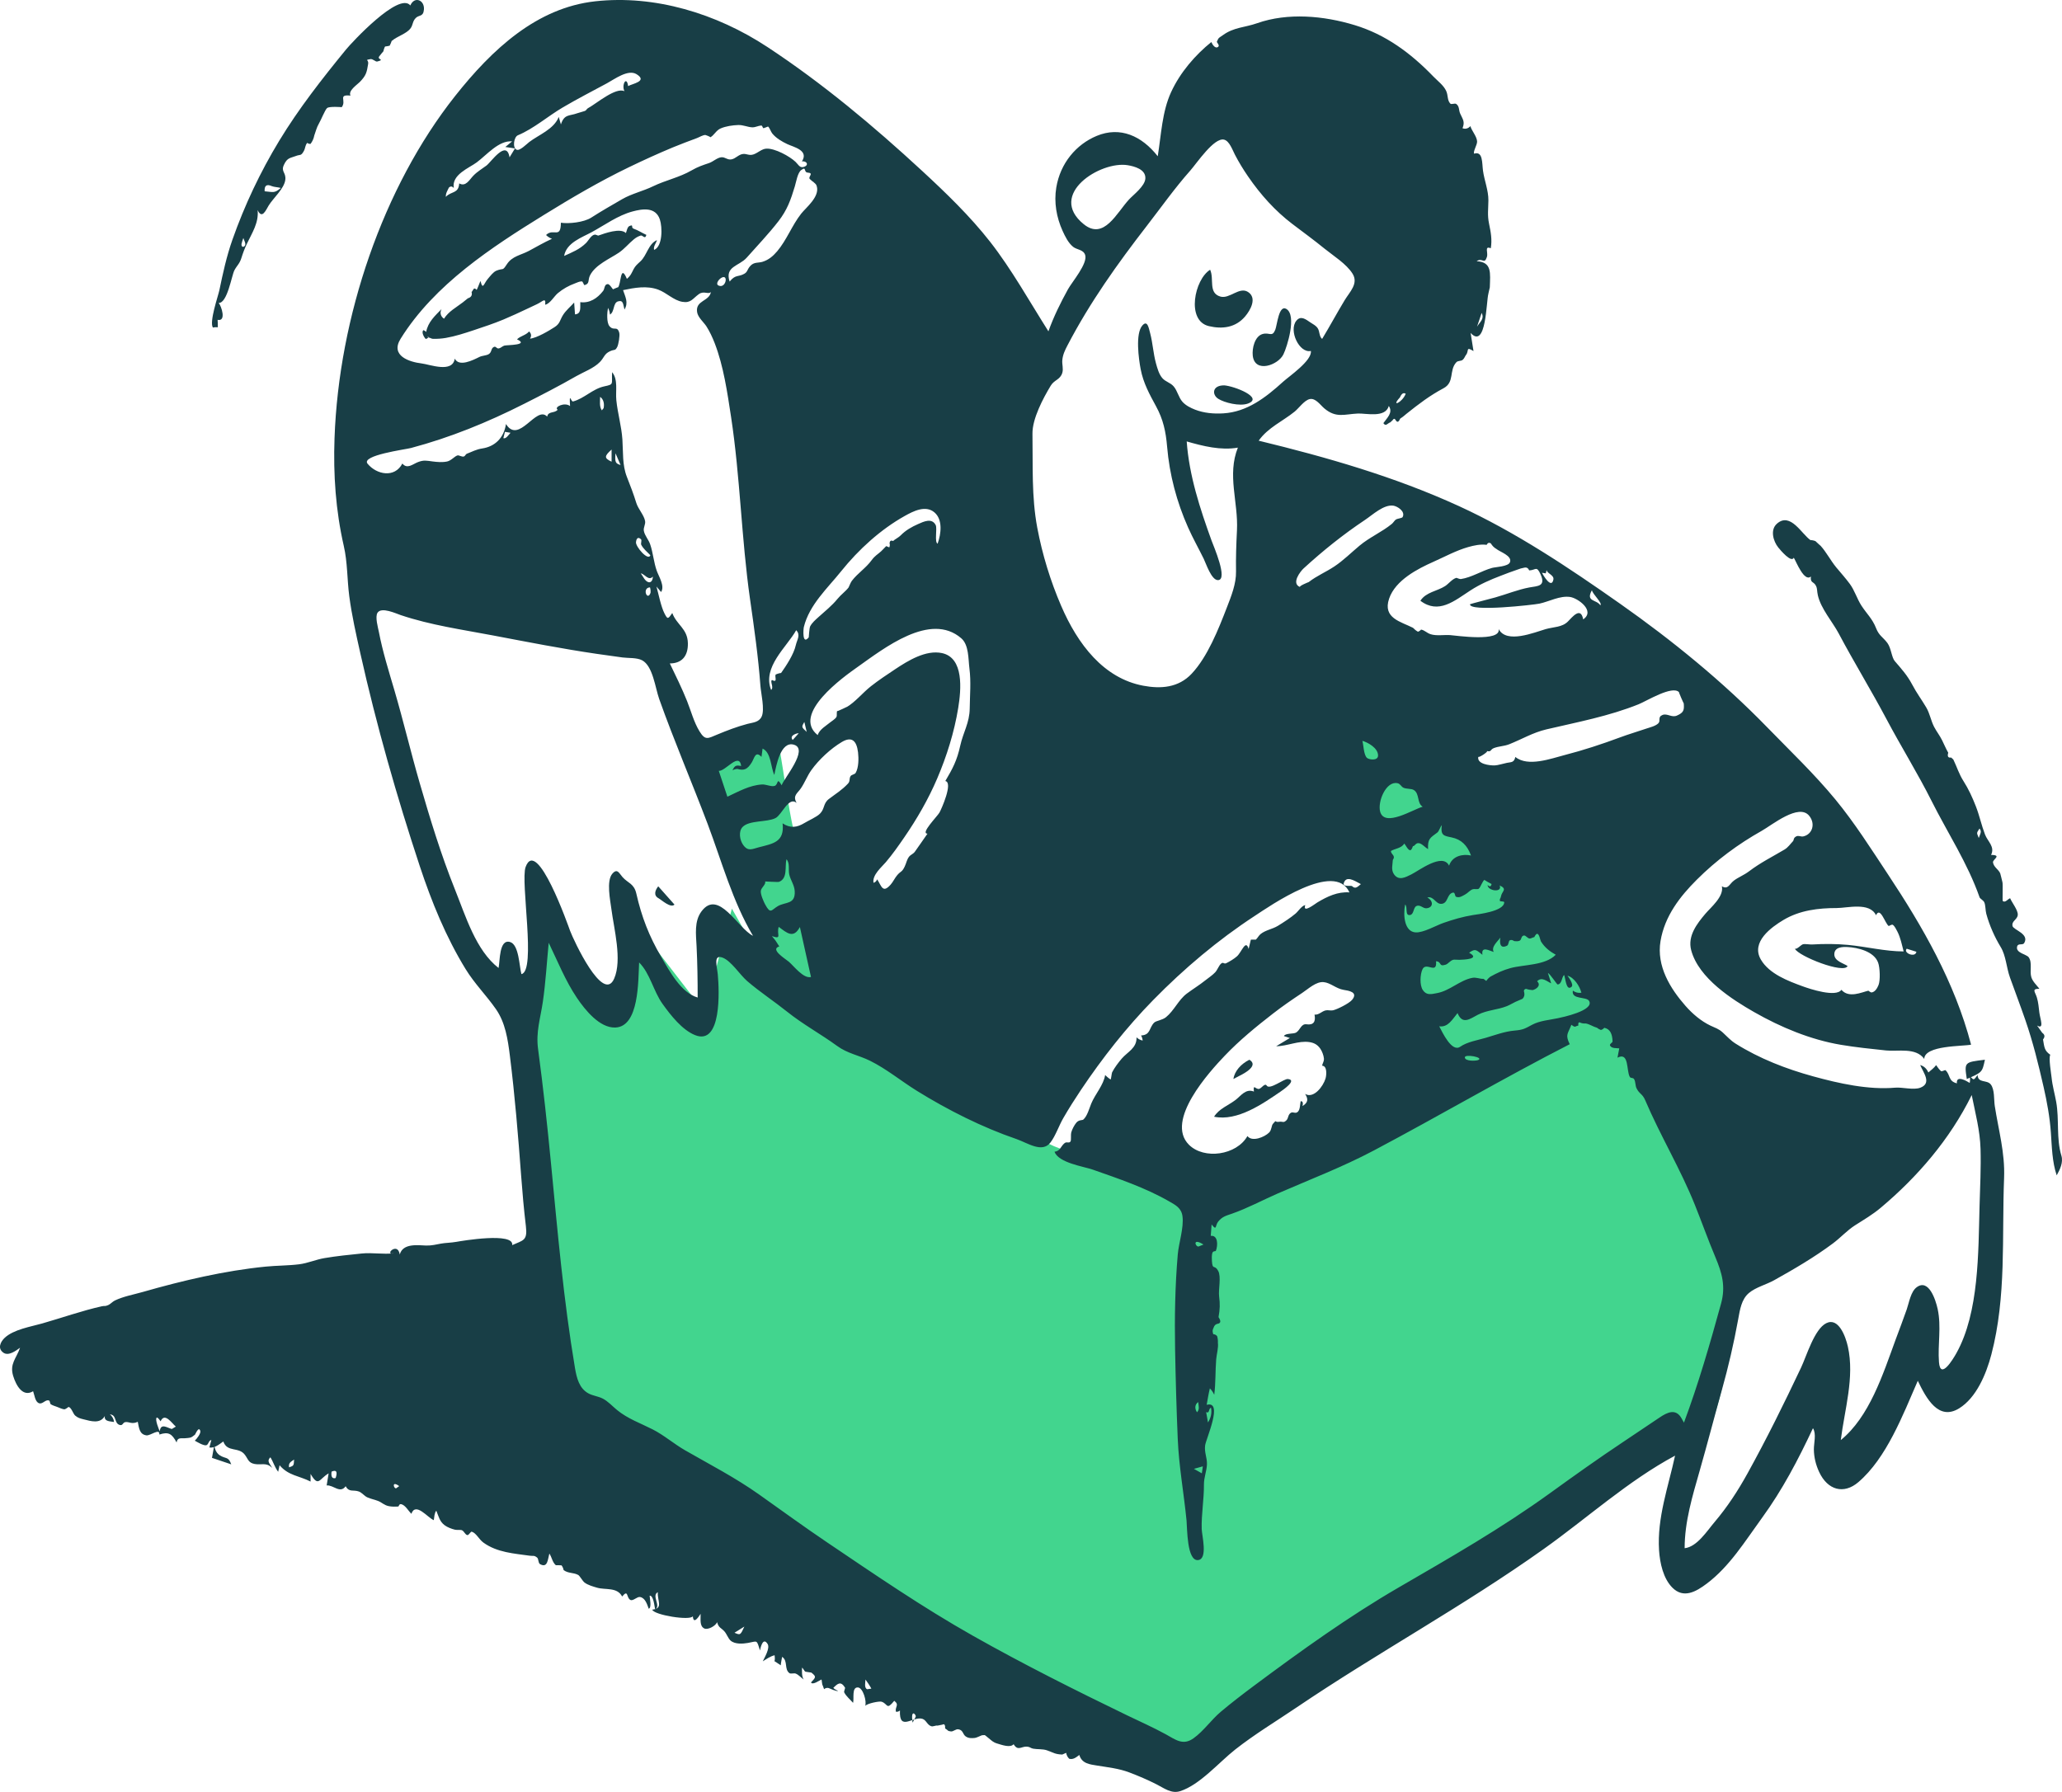 <svg width="107" height="93" viewBox="0 0 107 93" fill="none" xmlns="http://www.w3.org/2000/svg">
<path fill-rule="evenodd" clip-rule="evenodd" d="M27 51.361C27.613 56.519 28.226 61.677 28.839 66.835L29.334 71C29.396 71.525 29.337 72.562 29.575 73.032C29.659 73.198 29.88 73.277 30.043 73.375C30.602 73.712 31.161 74.049 31.721 74.386C36.451 77.236 41.182 80.086 45.913 82.936C50.453 85.671 54.993 88.406 59.533 91.141C60.003 91.424 60.763 92.162 61.27 91.968C61.752 91.783 62.245 91.327 62.682 91.039C63.523 90.486 64.363 89.934 65.203 89.382C70.287 86.038 75.371 82.695 80.455 79.352C82.553 77.972 84.651 76.593 86.748 75.214C87.322 74.836 87.896 74.459 88.47 74.081C88.77 73.884 88.809 73.891 88.927 73.556C89.369 72.303 89.574 70.869 89.886 69.569C90.231 68.137 90.575 66.705 90.92 65.272C91.073 64.633 91.001 64.551 90.751 63.934C90.255 62.713 89.759 61.492 89.263 60.271C88.163 57.561 87.063 54.851 85.963 52.141C85.518 51.045 84.446 50.275 83.675 49.468L71.695 36.954C71.391 36.636 71.087 36.318 70.782 36C70.732 37.911 70.396 39.964 70.889 41.81C71.699 44.839 72.509 47.868 73.319 50.897C73.71 52.361 74.101 53.825 74.493 55.289C74.566 55.561 75.008 56.639 74.89 56.879C74.824 57.011 74.265 57.145 74.144 57.197C73.624 57.419 73.103 57.641 72.583 57.863C71.133 58.482 69.683 59.101 68.233 59.72C66.929 60.277 65.625 60.833 64.321 61.39C63.879 61.579 63.36 61.928 62.893 61.899C62.475 61.873 62 61.641 61.596 61.524C60.885 61.319 60.174 61.114 59.463 60.908C58.067 60.505 56.671 60.101 55.275 59.698C53.704 59.244 52.377 57.91 51.034 56.923C48.725 55.227 46.416 53.531 44.108 51.834C43.579 51.446 43.577 51.224 43.366 50.515C42.893 48.922 42.419 47.328 41.946 45.735C41.693 44.884 41.383 44.03 41.192 43.158C40.877 41.721 40.69 40.233 40.441 38.779C40.365 38.341 40.29 37.902 40.215 37.464C39.248 37.904 38.281 38.344 37.314 38.785C37.174 38.849 36.491 39.039 36.43 39.195C36.392 39.294 36.595 39.742 36.624 39.839C37.426 42.503 38.227 45.168 39.029 47.832C39.282 48.67 39.534 49.508 39.786 50.347C39.183 49.284 38.581 48.221 37.978 47.158C37.504 48.946 37.031 50.733 36.557 52.52C35.438 51.071 34.319 49.622 33.199 48.173C32.812 49.622 32.424 51.071 32.037 52.52C30.831 50.733 29.626 48.946 28.421 47.158C28.277 48.091 28.134 49.024 27.991 49.956C27.948 50.238 27.956 51.046 27.789 51.269C27.652 51.452 27.256 51.361 27 51.361Z" fill="#42D58E"/>
<path fill-rule="evenodd" clip-rule="evenodd" d="M102.722 62.585C102.655 64.989 102.701 68.11 101.523 70.224C101.333 70.565 100.688 71.628 100.616 70.693C100.546 69.775 100.748 68.866 100.548 67.938C100.44 67.441 100.08 66.356 99.464 66.804C99.15 67.033 99.067 67.598 98.944 67.954C98.762 68.482 98.559 69.001 98.367 69.524C97.699 71.351 97.006 73.531 95.521 74.74C95.715 73.165 96.245 71.483 95.889 69.89C95.767 69.347 95.4 68.356 94.766 68.674C94.149 68.984 93.749 70.367 93.458 70.982C92.575 72.849 91.671 74.68 90.677 76.477C90.177 77.38 89.637 78.207 88.983 78.98C88.573 79.463 88.063 80.28 87.418 80.352C87.418 78.974 87.825 77.643 88.195 76.345C88.594 74.95 88.958 73.543 89.349 72.145C89.689 70.932 89.968 69.729 90.194 68.485C90.288 67.971 90.362 67.438 90.754 67.106C91.107 66.808 91.665 66.666 92.058 66.446C93.092 65.87 94.155 65.248 95.115 64.531C95.509 64.237 95.848 63.857 96.261 63.593C96.731 63.293 97.17 63.04 97.605 62.673C99.483 61.093 101.175 59.148 102.315 56.833C102.501 57.763 102.746 58.672 102.773 59.63C102.801 60.613 102.75 61.602 102.722 62.585ZM87.271 73.635C86.971 73.069 86.513 73.301 86.11 73.574C85.485 73.998 84.858 74.418 84.229 74.836C82.95 75.687 81.694 76.582 80.444 77.486C77.9 79.325 75.267 80.829 72.585 82.386C69.992 83.89 67.502 85.68 65.073 87.489C64.489 87.924 63.91 88.369 63.349 88.84C62.852 89.259 62.454 89.847 61.93 90.219C61.384 90.607 61.009 90.292 60.488 90.006C59.835 89.648 59.155 89.348 58.488 89.026C55.797 87.723 53.098 86.371 50.48 84.892C47.878 83.423 45.412 81.73 42.919 80.048C41.731 79.247 40.564 78.395 39.392 77.565C38.146 76.682 36.855 76.02 35.548 75.269C34.969 74.936 34.457 74.485 33.863 74.183C33.238 73.865 32.578 73.637 32.019 73.179C31.768 72.974 31.556 72.728 31.27 72.583C31.034 72.463 30.767 72.443 30.535 72.317C30.062 72.059 29.927 71.536 29.835 70.992C29.247 67.5 28.933 63.911 28.592 60.38C28.401 58.394 28.186 56.416 27.921 54.441C27.802 53.55 28.042 52.86 28.169 51.994C28.316 50.982 28.374 49.949 28.473 48.93C28.939 49.894 29.341 50.905 29.934 51.784C30.371 52.432 31.117 53.351 31.922 53.329C33.172 53.295 33.115 50.901 33.165 49.951C33.735 50.518 33.907 51.443 34.38 52.102C34.812 52.704 35.399 53.451 36.062 53.72C37.458 54.288 37.323 51.395 37.247 50.575C37.208 50.164 37 49.513 37.494 49.7C37.948 49.873 38.391 50.589 38.773 50.918C39.433 51.486 40.158 51.958 40.836 52.5C41.676 53.173 42.583 53.659 43.441 54.285C43.977 54.677 44.562 54.765 45.146 55.053C46.002 55.476 46.759 56.105 47.574 56.611C49.188 57.613 50.978 58.512 52.744 59.116C53.315 59.311 54.076 59.862 54.509 59.296C54.776 58.948 54.951 58.416 55.178 58.025C55.464 57.531 55.769 57.049 56.085 56.577C57.208 54.901 58.454 53.319 59.838 51.905C61.449 50.26 63.209 48.78 65.093 47.547C65.902 47.018 69.281 44.644 70.024 46.315C69.414 46.272 68.885 46.522 68.363 46.834C68.235 46.91 67.579 47.434 67.732 46.972C67.541 47.012 67.374 47.29 67.23 47.413C66.98 47.627 66.601 47.873 66.312 48.05C66.026 48.225 65.673 48.267 65.412 48.479C65.317 48.556 65.259 48.682 65.169 48.766L64.909 48.768C64.87 48.929 64.831 49.09 64.792 49.25C64.645 48.724 64.435 49.408 64.189 49.631C64.041 49.764 63.808 49.902 63.634 49.988C63.504 50.053 63.484 49.903 63.358 50.017C63.245 50.118 63.174 50.341 63.053 50.468C62.906 50.623 62.716 50.744 62.551 50.876C62.235 51.13 61.901 51.33 61.581 51.57C61.151 51.894 60.925 52.452 60.507 52.79C60.309 52.951 60.001 52.97 59.894 53.072C59.625 53.33 59.714 53.721 59.212 53.739C59.258 53.82 59.285 53.908 59.295 54.004C59.175 53.981 59.069 53.926 58.976 53.838C58.997 54.396 58.505 54.595 58.211 54.939C58.041 55.137 57.829 55.416 57.709 55.654C57.689 55.694 57.651 56.012 57.643 56.016C57.598 56.041 57.321 55.769 57.347 55.792C57.27 56.307 56.823 56.795 56.627 57.273C56.524 57.524 56.419 57.928 56.216 58.105C56.16 58.153 55.99 58.103 55.85 58.27C55.747 58.393 55.628 58.62 55.586 58.782C55.558 58.891 55.592 59.172 55.552 59.237C55.478 59.356 55.364 59.236 55.249 59.324C55.036 59.487 55.03 59.741 54.719 59.775C54.934 60.357 56.23 60.537 56.701 60.702C58.033 61.17 59.431 61.638 60.676 62.355C60.998 62.54 61.303 62.693 61.36 63.12C61.44 63.715 61.168 64.505 61.116 65.105C60.976 66.727 60.947 68.396 60.977 70.024C61.005 71.566 61.049 73.123 61.114 74.664C61.173 76.092 61.431 77.492 61.571 78.91C61.609 79.299 61.583 81.055 62.183 80.966C62.683 80.892 62.367 79.693 62.358 79.35C62.337 78.589 62.48 77.812 62.474 77.045C62.471 76.676 62.616 76.358 62.63 76.005C62.644 75.656 62.488 75.381 62.535 75.019C62.58 74.672 63.498 72.676 62.616 72.91C62.667 72.625 62.713 72.337 62.781 72.056C62.875 72.151 62.951 72.261 63.009 72.388C63.087 71.775 63.061 71.163 63.11 70.549C63.132 70.272 63.233 69.967 63.198 69.687C63.205 69.571 63.191 69.457 63.158 69.345C63.104 69.281 63.037 69.248 62.957 69.244C62.915 69.091 62.904 69.049 62.979 68.898C63.011 68.796 63.074 68.732 63.169 68.707C63.35 68.683 63.371 68.567 63.231 68.359C63.304 67.948 63.314 67.689 63.261 67.278C63.217 66.934 63.38 66.267 63.214 65.96C63.02 65.601 62.924 65.949 62.888 65.452C62.88 65.347 62.874 65.128 62.912 65.023C62.954 64.909 63.079 64.955 63.094 64.915C63.203 64.638 63.21 64.095 62.827 64.142C62.842 63.944 62.857 63.747 62.872 63.55C63.149 63.906 63.052 63.605 63.209 63.407C63.42 63.14 63.627 63.094 63.93 62.989C64.736 62.708 65.513 62.286 66.3 61.943C67.968 61.217 69.667 60.569 71.286 59.712C74.691 57.908 78.029 55.95 81.455 54.194C81.21 53.687 81.362 53.662 81.541 53.186C81.78 53.371 81.73 53.242 81.9 53.231C81.884 53.072 81.928 53.024 82.032 53.087C82.115 53.115 82.2 53.125 82.286 53.117C82.499 53.158 82.672 53.288 82.865 53.337C82.928 53.389 82.997 53.428 83.073 53.455C83.141 53.437 83.199 53.4 83.248 53.342C83.559 53.406 83.665 53.669 83.678 54.049C83.681 54.115 83.499 54.183 83.551 54.272C83.642 54.427 83.886 54.39 84.026 54.41C83.995 54.571 83.964 54.732 83.934 54.893C84.546 54.578 84.387 55.565 84.572 55.89C84.624 55.98 84.74 55.908 84.799 56.013C84.878 56.15 84.854 56.344 84.921 56.48C85.072 56.788 85.222 56.751 85.373 57.104C86.158 58.948 87.203 60.666 87.956 62.549C88.315 63.445 88.639 64.357 89.013 65.246C89.358 66.064 89.555 66.759 89.309 67.652C88.74 69.723 88.13 71.833 87.383 73.834C87.346 73.768 87.309 73.701 87.271 73.635ZM47.517 89.099C47.463 89.201 47.41 89.302 47.356 89.404C47.238 88.641 47.554 88.995 47.517 89.099ZM45.003 87.671C44.832 87.614 44.906 87.301 44.911 87.168C45.02 87.318 45.126 87.472 45.216 87.638C45.145 87.649 45.074 87.66 45.003 87.671ZM38.113 84.739C38.293 84.626 38.423 84.545 38.627 84.418C38.419 84.869 38.419 84.869 38.113 84.739ZM27.274 44.999C26.999 45.753 27.837 50.404 27.057 50.556C26.945 50.148 26.931 49.024 26.468 48.89C25.893 48.723 25.95 49.88 25.871 50.238C24.691 49.321 24.166 47.551 23.602 46.148C22.884 44.359 22.318 42.499 21.778 40.636C21.316 39.043 20.934 37.421 20.468 35.831C20.174 34.831 19.858 33.83 19.661 32.8C19.618 32.577 19.45 32.009 19.593 31.797C19.801 31.488 20.55 31.842 20.792 31.923C22.358 32.449 23.982 32.675 25.591 32.981C27.378 33.32 29.162 33.671 30.96 33.934C31.41 34 31.859 34.062 32.309 34.123C32.601 34.162 33.042 34.123 33.32 34.269C33.88 34.565 34 35.695 34.208 36.282C34.986 38.47 35.9 40.59 36.719 42.759C37.456 44.712 38.015 46.791 39.075 48.57C38.284 48.179 37.282 46.111 36.399 47.303C36.02 47.815 36.115 48.49 36.146 49.104C36.19 49.991 36.203 50.884 36.203 51.772C35.339 51.522 34.758 50.426 34.305 49.651C33.685 48.591 33.295 47.592 33.02 46.377C32.901 45.851 32.586 45.838 32.306 45.523C32.126 45.321 32.036 45.048 31.777 45.343C31.453 45.713 31.669 46.737 31.725 47.174C31.858 48.213 32.294 49.813 31.87 50.789C31.298 52.108 29.764 48.791 29.584 48.312C29.493 48.068 27.86 43.392 27.274 44.999ZM26.202 22.412C26.299 22.428 26.396 22.445 26.492 22.461C26.414 22.538 26.252 22.807 26.12 22.736C26.147 22.628 26.175 22.52 26.202 22.412ZM31.322 21.185C31.292 21.222 31.261 21.259 31.231 21.297C31.092 21.103 31.141 20.821 31.141 20.597C31.325 20.721 31.369 20.968 31.322 21.185ZM31.736 23.331V23.963C31.352 23.778 31.344 23.682 31.736 23.331ZM32.202 24.135C31.933 24.053 31.901 23.986 31.939 23.525C32.05 23.783 32.123 23.954 32.202 24.135ZM33.749 28.817C33.637 29.141 32.978 28.37 33.002 28.139C33.025 27.919 33.126 27.853 33.266 27.994C33.312 28.041 33.244 28.211 33.273 28.27C33.379 28.483 33.594 28.657 33.749 28.817ZM33.757 30.768C33.592 31.228 33.298 30.503 33.729 30.484C33.757 30.576 33.767 30.671 33.757 30.768ZM33.437 30.043C33.373 29.947 33.311 29.851 33.25 29.753C33.472 29.803 33.649 30.164 33.883 29.923C33.855 30.291 33.621 30.301 33.437 30.043ZM19.074 24.067C18.716 23.631 21.046 23.326 21.327 23.251C23.366 22.708 25.291 21.923 27.197 20.959C28.107 20.499 29.012 20.034 29.9 19.524C30.284 19.304 30.809 19.118 31.13 18.787C31.358 18.552 31.349 18.373 31.646 18.233C31.898 18.114 31.911 18.226 32.027 18.011C32.096 17.882 32.175 17.409 32.134 17.268C32.023 16.886 31.86 17.196 31.63 16.933C31.465 16.743 31.505 16.203 31.55 15.979C31.608 16.086 31.642 16.202 31.651 16.326C31.9 16.189 31.8 15.718 32.072 15.641C32.36 15.559 32.33 15.809 32.405 16.065C32.622 15.709 32.448 15.405 32.331 15.058C32.928 14.933 33.57 14.812 34.162 15.034C34.59 15.194 34.956 15.588 35.408 15.665C35.851 15.739 35.936 15.505 36.262 15.267C36.527 15.074 36.755 15.301 36.891 15.155C36.807 15.648 36.084 15.58 36.173 16.195C36.213 16.472 36.517 16.721 36.656 16.936C36.829 17.207 36.968 17.506 37.086 17.81C37.546 18.995 37.742 20.37 37.936 21.637C38.412 24.765 38.472 27.955 38.92 31.093C39.134 32.588 39.348 34.083 39.459 35.593C39.486 35.97 39.693 36.826 39.524 37.189C39.381 37.495 39.063 37.496 38.785 37.57C38.239 37.715 37.726 37.912 37.203 38.13C36.733 38.325 36.597 38.445 36.296 37.952C36.005 37.475 35.86 36.907 35.652 36.384C35.386 35.718 35.066 35.075 34.758 34.432C35.363 34.432 35.711 34.067 35.695 33.381C35.677 32.621 35.117 32.44 34.886 31.816C34.662 32.141 34.643 32.15 34.483 31.841C34.3 31.488 34.176 30.841 34.064 30.44C34.145 30.535 34.225 30.631 34.305 30.726C34.507 30.416 34.19 29.927 34.084 29.635C33.921 29.184 33.892 28.696 33.737 28.246C33.653 28 33.458 27.807 33.41 27.551C33.377 27.38 33.506 27.216 33.475 27.042C33.422 26.739 33.115 26.414 33.02 26.106C32.873 25.632 32.713 25.214 32.531 24.753C32.285 24.127 32.342 23.471 32.297 22.806C32.25 22.116 32.052 21.456 31.982 20.769C31.934 20.294 32.085 19.697 31.763 19.317C31.726 19.948 31.888 19.939 31.356 20.052C30.751 20.182 30.312 20.685 29.739 20.835C29.621 20.866 29.535 20.291 29.581 21.076C29.307 20.85 28.721 21.131 28.939 21.265C28.774 21.463 28.448 21.326 28.393 21.622C27.83 21.011 26.927 23.091 26.256 22.006C26.146 22.742 25.669 23.177 25.028 23.274C24.706 23.323 24.508 23.442 24.222 23.55C24.164 23.572 24.143 23.665 24.074 23.69C23.969 23.728 23.815 23.613 23.74 23.636C23.586 23.681 23.415 23.907 23.2 23.952C22.954 24.004 22.685 23.98 22.439 23.948C22.131 23.908 21.995 23.867 21.693 23.981C21.422 24.083 21.131 24.369 20.879 24.057C20.483 24.822 19.54 24.635 19.074 24.067ZM37.37 14.842C37.07 14.802 37.278 14.515 37.417 14.428C37.794 14.194 37.693 14.886 37.37 14.842ZM20.786 17.585C22.544 14.754 25.551 12.809 28.196 11.172C29.641 10.278 31.116 9.412 32.633 8.68C33.388 8.316 34.151 7.967 34.921 7.647C35.332 7.477 35.749 7.322 36.165 7.167C36.28 7.125 36.49 6.994 36.611 7.007C36.59 7.004 36.91 7.102 36.847 7.132C37.054 7.032 37.152 6.77 37.394 6.666C37.667 6.548 38.015 6.499 38.307 6.489C38.565 6.479 38.789 6.598 39.035 6.608C39.197 6.614 39.335 6.528 39.493 6.515C39.574 6.509 39.567 6.644 39.616 6.652C39.637 6.656 39.853 6.565 39.855 6.567C39.934 6.623 40.003 6.843 40.075 6.929C40.278 7.176 40.578 7.348 40.849 7.477C41.18 7.635 41.987 7.794 41.613 8.378C41.879 8.335 42.003 8.603 41.67 8.671C41.49 8.708 41.413 8.524 41.279 8.398C40.97 8.108 40.219 7.696 39.774 7.714C39.524 7.725 39.33 7.937 39.099 8.014C38.872 8.09 38.759 7.972 38.56 7.991C38.327 8.013 38.176 8.233 37.954 8.272C37.746 8.309 37.63 8.15 37.444 8.161C37.223 8.174 37.009 8.389 36.798 8.461C36.462 8.575 36.216 8.653 35.888 8.843C35.253 9.211 34.543 9.351 33.889 9.668C33.365 9.921 32.772 10.055 32.288 10.335C31.749 10.646 31.208 10.956 30.681 11.294C30.3 11.539 29.525 11.623 29.105 11.56C29.099 12.424 28.718 11.819 28.335 12.197C28.425 12.286 28.529 12.352 28.643 12.394C28.228 12.579 27.843 12.81 27.441 13.023C27.024 13.244 26.58 13.292 26.306 13.709C26.055 14.093 26.14 13.895 25.764 14.046C25.591 14.116 25.442 14.328 25.317 14.47C25.104 14.714 25.056 15.085 24.934 14.582C24.899 14.643 24.759 15.034 24.731 15.043C24.578 14.862 24.557 15.077 24.471 15.154C24.516 15.321 24.452 15.43 24.278 15.482C24.191 15.555 24.102 15.626 24.012 15.696C23.686 15.948 23.271 16.165 23.041 16.541C22.872 16.43 22.809 16.237 22.912 16.041C22.589 16.374 22.203 16.715 22.115 17.228C22.075 17.185 22.028 17.153 21.975 17.134C21.844 17.233 22.015 17.528 22.098 17.595C22.461 17.437 22.007 17.494 22.251 17.52C22.321 17.527 22.392 17.585 22.469 17.586C22.694 17.589 22.905 17.577 23.129 17.539C23.621 17.454 24.104 17.296 24.581 17.138C25.099 16.966 25.618 16.794 26.126 16.583C26.543 16.409 26.954 16.215 27.365 16.022C27.529 15.945 27.693 15.867 27.857 15.79C28.169 15.645 28.333 15.405 28.29 15.815C28.538 15.769 28.753 15.377 28.944 15.217C29.213 14.992 29.515 14.824 29.832 14.709C29.961 14.663 30.056 14.604 30.189 14.603C30.254 14.603 30.293 14.809 30.334 14.797C30.62 14.72 30.49 14.544 30.618 14.29C30.899 13.734 31.654 13.426 32.118 13.111C32.413 12.91 32.622 12.641 32.894 12.419C33.022 12.315 33.114 12.269 33.247 12.225C33.349 12.191 33.474 12.453 33.541 12.19C33.303 12.082 33.108 11.948 32.879 11.869C32.718 11.813 32.911 11.621 32.655 11.735C32.553 11.781 32.517 12.003 32.479 12.096C32.193 11.811 31.389 12.107 31.05 12.226C31.026 12.234 30.922 12.173 30.872 12.176C30.677 12.191 30.54 12.485 30.411 12.612C30.068 12.949 29.697 13.09 29.274 13.283C29.387 12.597 30.212 12.317 30.694 12.054C31.399 11.671 32.054 11.181 32.826 10.974C33.339 10.837 34.02 10.726 34.242 11.393C34.374 11.792 34.391 12.785 33.942 12.97C33.895 12.783 34.046 12.624 34.092 12.462C33.645 12.652 33.571 13.252 33.232 13.565C33.041 13.741 32.973 13.797 32.88 13.967C32.789 14.136 32.745 14.293 32.53 14.473C32.179 13.64 32.238 14.781 32.06 14.924C32.132 14.866 31.77 15.034 31.813 15.016C31.797 15.023 31.639 14.738 31.537 14.744C31.351 14.755 31.387 14.984 31.297 15.099C30.993 15.488 30.601 15.744 30.112 15.682C30.101 15.96 30.177 16.291 29.838 16.316L29.794 15.702C29.609 15.91 29.367 16.108 29.216 16.349C29.046 16.623 29.064 16.793 28.78 16.976C28.484 17.167 27.854 17.544 27.502 17.576C27.589 17.438 27.574 17.314 27.456 17.202C27.279 17.407 27.017 17.427 26.828 17.611C27.483 17.916 26.325 17.901 26.178 17.935C26.08 17.958 25.994 18.058 25.894 18.081C25.762 18.111 25.745 17.956 25.631 18.005C25.465 18.077 25.532 18.28 25.358 18.382C25.233 18.456 25.02 18.455 24.879 18.525C24.542 18.691 23.825 19.06 23.598 18.613C23.483 19.38 22.305 18.913 21.869 18.861C21.272 18.79 20.233 18.477 20.786 17.585ZM23.294 9.736C23.378 9.656 23.462 9.662 23.547 9.754C23.429 9.06 24.34 8.723 24.737 8.428C25.264 8.036 25.885 7.277 26.574 7.337C26.456 7.434 26.339 7.531 26.222 7.629C26.389 7.653 26.557 7.677 26.724 7.702C26.63 7.856 26.535 8.011 26.441 8.166C26.286 7.214 25.479 8.416 25.245 8.591C25.009 8.768 24.775 8.899 24.566 9.114C24.358 9.327 24.172 9.711 23.829 9.519C23.798 10.063 23.406 9.916 23.135 10.217C23.124 10.028 23.221 9.894 23.294 9.736ZM26.871 7.022C27.705 6.673 28.43 6.029 29.216 5.568C29.966 5.128 30.731 4.734 31.494 4.323C31.881 4.115 32.59 3.577 33.032 3.851C33.629 4.222 32.807 4.341 32.594 4.469C32.515 3.899 32.239 4.416 32.404 4.733C31.948 4.514 30.955 5.373 30.521 5.609C30.422 5.663 30.466 5.694 30.355 5.757C30.327 5.773 30.042 5.845 29.96 5.876C29.551 6.029 29.282 5.907 29.106 6.458C29.069 6.329 29.032 6.199 28.995 6.069C28.739 6.711 27.961 6.992 27.463 7.371C27.335 7.469 26.968 7.849 26.806 7.77C26.579 7.661 26.67 7.106 26.871 7.022ZM41.908 8.957C42.26 8.983 41.92 9.166 42.017 9.287C42.006 9.274 42.229 9.486 42.2 9.427C42.239 9.506 42.334 9.503 42.382 9.662C42.548 10.21 41.822 10.776 41.576 11.087C41.1 11.691 40.824 12.457 40.328 13.042C40.103 13.306 39.88 13.489 39.569 13.587C39.352 13.656 39.121 13.583 38.922 13.816C38.761 14.004 38.797 14.111 38.619 14.211C38.305 14.388 38.167 14.233 37.862 14.614C37.599 13.817 38.354 13.818 38.748 13.373C39.291 12.758 39.887 12.138 40.396 11.48C40.849 10.895 41.03 10.383 41.245 9.673C41.313 9.449 41.387 8.969 41.573 8.829C41.864 8.61 41.69 8.941 41.908 8.957ZM43.638 29.66C44.561 28.508 45.706 27.473 46.947 26.779C47.391 26.53 48.023 26.205 48.482 26.587C48.933 26.962 48.836 27.709 48.654 28.217C48.48 28.141 48.645 27.426 48.554 27.25C48.357 26.865 47.932 27.069 47.642 27.198C47.303 27.349 47.001 27.517 46.732 27.791C46.623 27.902 46.414 28.002 46.345 28.078C46.24 28.03 46.178 28.065 46.159 28.185C46.181 28.258 46.178 28.33 46.151 28.401C46.136 28.423 46 28.331 45.98 28.349C45.892 28.434 45.809 28.533 45.722 28.612C45.548 28.77 45.399 28.844 45.238 29.064C44.928 29.489 44.517 29.738 44.205 30.143C44.135 30.234 44.05 30.469 44.034 30.489C43.877 30.695 43.643 30.857 43.465 31.075C43.157 31.451 42.829 31.703 42.474 32.025C42.321 32.164 42.143 32.313 42.041 32.506C41.995 32.594 41.969 33.076 41.967 33.078C41.619 33.504 41.687 32.648 41.713 32.541C41.996 31.386 42.951 30.519 43.638 29.66ZM41.739 37.471C41.782 37.652 41.817 37.802 41.861 37.986C41.585 37.733 41.585 37.733 41.739 37.471ZM41.44 38.065C41.339 38.179 41.237 38.292 41.134 38.405C40.908 38.138 41.482 38.019 41.44 38.065ZM41.297 33.478C41.189 33.966 40.794 34.557 40.522 34.942C40.552 34.899 40.29 34.985 40.261 35.004C40.164 35.067 40.395 35.472 40.06 35.291C39.941 35.366 40.175 35.672 40.014 35.809C39.546 34.62 40.822 33.59 41.316 32.708C41.558 32.956 41.358 33.205 41.297 33.478ZM38.261 39.906C38.602 40.004 38.779 39.942 39.01 39.569C39.148 39.344 39.198 38.947 39.515 39.282L39.571 38.851C40.022 39.057 39.984 39.805 40.181 40.219C40.277 39.75 40.505 38.442 41.201 38.651C41.983 38.887 40.682 40.388 40.561 40.756C40.295 40.295 40.4 40.724 40.197 40.788C40.023 40.844 39.752 40.701 39.54 40.714C38.897 40.753 38.333 41.076 37.745 41.349C37.596 40.902 37.448 40.454 37.299 40.007C37.645 40.036 38.36 39.009 38.461 39.756C38.205 39.706 38.133 39.719 38.008 39.979C38.088 39.934 38.172 39.91 38.261 39.906ZM39.705 45.748C39.704 45.744 40.37 45.79 40.429 45.766C40.885 45.58 40.716 45.003 40.81 44.595C40.998 44.788 40.898 45.14 40.956 45.389C41.024 45.683 41.221 45.933 41.239 46.246C41.281 46.955 40.76 46.798 40.365 47.027C40.027 47.223 39.99 47.47 39.705 46.941C39.628 46.798 39.462 46.426 39.479 46.243C39.496 46.062 39.753 45.912 39.705 45.748ZM40.242 48.815L40.057 48.584C40.606 48.772 40.282 48.49 40.409 48.104C40.83 48.417 41.173 48.739 41.507 48.112L42.083 50.705C41.696 50.807 41.197 50.14 40.931 49.911C40.778 49.778 39.928 49.268 40.439 49.12C40.373 49.018 40.307 48.916 40.242 48.815ZM44 40.672C43.681 41.012 43.359 41.202 43.011 41.468C42.705 41.703 42.81 41.971 42.546 42.233C42.37 42.406 41.958 42.583 41.741 42.715C41.354 42.951 41.008 42.996 40.61 42.732C40.718 43.705 40.121 43.782 39.378 43.974C39.024 44.066 38.814 44.207 38.559 43.844C38.384 43.596 38.315 43.147 38.533 42.921C38.879 42.56 39.799 42.684 40.243 42.458C40.579 42.286 40.922 41.317 41.337 41.67C41.123 41.289 41.373 41.186 41.559 40.914C41.763 40.617 41.888 40.269 42.099 39.973C42.5 39.412 43.116 38.847 43.685 38.509C44.187 38.211 44.45 38.422 44.525 39.047C44.562 39.362 44.561 39.83 44.403 40.109C44.353 40.198 44.187 40.199 44.137 40.282C44.049 40.428 44.13 40.535 44 40.672ZM49.881 33.126C50.281 33.471 50.242 34.197 50.305 34.692C50.394 35.389 50.329 36.063 50.32 36.773C50.31 37.517 49.983 38.001 49.829 38.698C49.658 39.474 49.438 39.884 49.054 40.535C49.47 40.608 48.851 41.995 48.749 42.174C48.638 42.369 47.745 43.267 48.128 43.267C47.916 43.578 47.686 43.898 47.476 44.2C47.393 44.319 47.247 44.366 47.182 44.45C47.049 44.621 47.041 44.773 46.946 44.973C46.801 45.276 46.754 45.195 46.563 45.414C46.432 45.566 46.346 45.766 46.217 45.911C45.802 46.38 45.749 45.996 45.517 45.636C45.481 45.732 45.418 45.793 45.327 45.817C45.254 45.409 45.755 44.997 45.965 44.749C46.31 44.343 46.625 43.895 46.93 43.45C47.583 42.498 48.17 41.486 48.633 40.403C49.126 39.249 49.519 38.001 49.723 36.743C49.879 35.784 50.027 34.139 48.879 33.895C48.045 33.718 47.124 34.284 46.436 34.742C46.017 35.022 45.595 35.3 45.196 35.614C44.762 35.954 44.387 36.436 43.916 36.71C44.174 36.56 43.324 37.01 43.454 36.884C43.394 36.943 43.446 37.123 43.406 37.205C43.353 37.311 43.171 37.416 43.089 37.484C42.873 37.665 42.528 37.851 42.43 38.15C41.061 37.059 43.784 35.122 44.483 34.629C45.867 33.651 48.277 31.739 49.881 33.126ZM53.576 22.516C53.562 21.731 54.136 20.659 54.523 20.018C54.712 19.704 55.014 19.717 55.125 19.347C55.189 19.134 55.105 18.911 55.124 18.697C55.15 18.408 55.262 18.176 55.392 17.927C56.563 15.681 57.986 13.692 59.502 11.732C60.25 10.766 60.958 9.762 61.764 8.854C62.101 8.475 63.006 7.112 63.524 7.249C63.798 7.321 63.957 7.788 64.081 8.026C64.286 8.421 64.511 8.79 64.76 9.152C65.416 10.109 66.173 10.949 67.067 11.628C67.626 12.052 68.19 12.463 68.736 12.908C69.185 13.273 69.865 13.691 70.186 14.204C70.507 14.717 70.035 15.152 69.778 15.578C69.377 16.241 69.009 16.928 68.607 17.59C68.447 17.462 68.488 17.201 68.379 17.037C68.281 16.891 68.144 16.832 68.01 16.742C67.753 16.57 67.5 16.359 67.268 16.648C66.861 17.152 67.42 18.345 68.023 18.214C68.094 18.712 66.891 19.532 66.589 19.806C65.664 20.647 64.709 21.377 63.487 21.453C62.992 21.484 62.477 21.442 62.007 21.258C61.782 21.169 61.533 21.047 61.36 20.854C61.154 20.623 61.101 20.279 60.9 20.051C60.727 19.852 60.488 19.822 60.314 19.623C60.14 19.423 60.054 19.108 59.983 18.85C59.845 18.346 59.819 17.814 59.687 17.308C59.607 17.004 59.541 16.598 59.281 16.89C58.903 17.314 59.093 18.649 59.19 19.158C59.328 19.883 59.653 20.468 59.992 21.092C60.361 21.77 60.497 22.398 60.563 23.181C60.687 24.648 61.064 26.055 61.651 27.375C61.898 27.93 62.193 28.453 62.46 28.996C62.584 29.249 62.863 30.113 63.202 30.108C63.743 30.101 62.972 28.339 62.865 28.044C62.273 26.405 61.706 24.684 61.58 22.91C62.429 23.155 63.355 23.387 64.235 23.232C63.667 24.65 64.261 26.062 64.188 27.521C64.152 28.253 64.126 28.928 64.139 29.658C64.151 30.298 63.892 30.938 63.668 31.517C63.224 32.666 62.664 34.084 61.839 34.964C61.149 35.7 60.226 35.758 59.324 35.588C57.273 35.203 55.925 33.442 55.065 31.443C54.511 30.159 54.089 28.788 53.826 27.393C53.522 25.779 53.603 24.154 53.576 22.516ZM56.239 11.638C54.325 10.092 57.107 8.336 58.523 8.575C58.855 8.631 59.466 8.784 59.434 9.268C59.409 9.663 58.818 10.104 58.591 10.348C57.944 11.045 57.286 12.483 56.239 11.638ZM70.164 45.993C70.098 45.928 69.562 46.089 69.775 45.735C69.951 45.441 70.44 45.809 70.618 45.885C70.471 45.998 70.344 46.173 70.164 45.993ZM62.194 64.694C62.029 64.716 61.857 64.221 62.45 64.591C62.365 64.625 62.279 64.659 62.194 64.694ZM62.177 72.767C62.197 72.989 62.258 73.135 62.117 73.297C61.997 73.132 61.982 72.901 62.177 72.767ZM62.417 76.103C62.4 76.223 62.382 76.344 62.365 76.465C62.228 76.388 62.091 76.31 61.954 76.233C62.109 76.189 62.263 76.146 62.417 76.103ZM62.585 73.29C62.789 73.375 62.694 73.103 62.842 73.064C62.895 73.348 62.83 73.591 62.684 73.825C62.67 73.769 62.595 73.294 62.585 73.29ZM67.801 53.161C67.515 53.12 67.472 53.458 67.258 53.589C67.12 53.673 66.701 53.61 66.623 53.772C66.726 53.805 66.829 53.839 66.933 53.872C66.696 54.014 66.46 54.157 66.223 54.299C66.792 54.299 67.385 53.996 67.95 54.085C68.189 54.123 68.365 54.213 68.514 54.429C68.605 54.561 68.685 54.773 68.7 54.934C68.716 55.109 68.594 55.23 68.615 55.313C68.87 55.321 68.84 55.787 68.783 55.977C68.659 56.389 68.166 57.035 67.725 56.774C67.909 57.066 67.862 57.233 67.589 57.403C67.614 57.306 67.632 57.137 67.493 57.154C67.457 57.316 67.471 57.573 67.352 57.695C67.219 57.832 67.101 57.672 66.974 57.761C66.823 57.867 66.868 58.033 66.75 58.147C66.594 58.298 66.571 58.191 66.384 58.22C66.101 58.265 66.281 58.069 66.055 58.325C65.976 58.413 65.989 58.643 65.862 58.773C65.618 59.021 64.965 59.28 64.731 58.961C64.168 59.958 62.48 60.197 61.694 59.41C60.442 58.156 62.778 55.605 63.549 54.797C64.323 53.985 65.183 53.284 66.053 52.608C66.547 52.224 67.055 51.875 67.573 51.532C67.892 51.321 68.294 50.935 68.686 50.972C69.038 51.005 69.339 51.31 69.71 51.371C69.978 51.414 70.499 51.487 70.161 51.893C70.003 52.082 69.381 52.389 69.17 52.435C69.046 52.462 68.915 52.411 68.791 52.439C68.583 52.486 68.44 52.683 68.213 52.658C68.285 53.034 68.154 53.211 67.801 53.161ZM71.509 39.209C71.51 39.503 71.029 39.429 70.928 39.329C70.763 39.165 70.757 38.674 70.696 38.45C70.975 38.529 71.509 38.816 71.509 39.209ZM67.637 29.509C68.647 28.582 69.708 27.733 70.831 26.984C71.233 26.716 71.8 26.176 72.299 26.243C72.509 26.272 72.942 26.54 72.784 26.836C72.754 26.892 72.522 26.914 72.45 26.954C72.368 27 72.304 27.125 72.228 27.187C71.704 27.616 71.074 27.88 70.548 28.32C70.115 28.681 69.712 29.085 69.247 29.395C68.8 29.693 68.334 29.881 67.91 30.21C67.918 30.203 67.358 30.428 67.468 30.469C66.977 30.285 67.496 29.638 67.637 29.509ZM74.369 29.163C74.969 28.896 75.556 28.573 76.184 28.393C76.497 28.304 76.819 28.236 77.144 28.277C77.199 28.169 77.272 28.145 77.364 28.205C77.436 28.328 77.53 28.422 77.647 28.488C77.826 28.642 78.485 28.843 78.353 29.182C78.266 29.406 77.606 29.425 77.424 29.475C76.878 29.627 76.368 29.969 75.805 30.053C75.753 30.061 75.58 29.989 75.578 29.989C75.359 30.043 75.176 30.297 74.987 30.419C74.581 30.682 73.998 30.726 73.706 31.179C74.65 31.894 75.47 31.185 76.3 30.645C76.797 30.322 77.331 30.089 77.875 29.882C78.159 29.773 78.446 29.661 78.734 29.566C78.853 29.517 78.975 29.483 79.101 29.461C79.218 29.435 79.302 29.483 79.352 29.604C79.7 29.591 79.73 29.347 79.939 29.802C80.235 30.443 79.783 30.41 79.358 30.489C78.769 30.598 78.17 30.844 77.59 31.007C77.456 31.044 76.282 31.348 76.281 31.359C76.228 31.773 79.596 31.39 79.885 31.328C80.396 31.218 80.943 30.907 81.471 30.982C81.877 31.039 82.801 31.704 82.154 32.145C82.026 31.464 81.589 32.026 81.361 32.256C81.057 32.562 80.621 32.533 80.204 32.652C79.634 32.816 78.173 33.43 77.768 32.647C77.896 33.333 75.569 32.985 75.249 32.962C74.937 32.94 74.534 33.014 74.232 32.914C74.036 32.85 73.926 32.707 73.741 32.675C73.696 32.729 73.641 32.767 73.578 32.786C73.484 32.733 73.4 32.666 73.324 32.584C72.701 32.264 71.736 32.087 72.083 31.069C72.409 30.108 73.577 29.516 74.369 29.163ZM80.212 29.757C80.228 29.698 80.243 29.638 80.259 29.578C80.261 29.761 80.653 29.84 80.608 30.077C80.507 30.604 80.055 29.813 80.016 29.727C80.081 29.737 80.147 29.747 80.212 29.757ZM82.606 30.632C82.651 30.848 83.172 31.307 83.043 31.413C82.838 31.101 82.27 31.242 82.606 30.632ZM73.812 50.311C74.003 49.889 74.58 50.608 74.519 49.887C74.833 49.918 74.637 50.185 75.013 50.068C75.154 50.024 75.249 49.85 75.421 49.809C75.466 49.799 75.664 49.816 75.732 49.814C75.959 49.806 76.845 49.778 76.235 49.447C76.576 49.195 76.618 49.323 76.926 49.554C76.847 49.076 77.3 49.347 77.511 49.407C77.361 49.135 77.734 48.845 77.856 48.661C77.812 48.944 77.835 49.262 78.203 49.081C78.294 49.035 78.273 48.835 78.346 48.803C78.479 48.743 78.553 48.852 78.601 48.845C78.648 48.84 78.747 48.869 78.845 48.827C78.974 48.774 78.912 48.582 79.074 48.553C79.18 48.535 79.257 48.708 79.386 48.71C79.453 48.71 79.563 48.635 79.614 48.639C79.623 48.64 79.686 48.47 79.763 48.466C79.877 48.46 79.923 48.799 79.964 48.865C80.162 49.179 80.426 49.384 80.731 49.551C80.18 50.115 79.069 50.055 78.377 50.245C78.002 50.348 77.682 50.497 77.339 50.688C77.256 50.748 77.185 50.822 77.125 50.91C77.076 50.874 77.028 50.837 76.979 50.801C76.791 50.814 76.613 50.711 76.401 50.75C75.748 50.874 75.236 51.42 74.571 51.542C74.273 51.597 74.027 51.674 73.833 51.385C73.662 51.131 73.69 50.581 73.812 50.311ZM72.915 46.943C73.064 47.083 72.885 47.538 73.172 47.489C73.376 47.454 73.335 47.101 73.495 47.026C73.705 46.928 73.832 47.161 74.029 47.139C74.397 47.099 74.376 46.74 74.065 46.583C74.389 46.487 74.492 46.914 74.778 46.91C75.154 46.905 75.065 46.41 75.385 46.328C75.523 46.292 75.477 46.519 75.567 46.548C75.747 46.604 75.872 46.507 76.031 46.422C76.174 46.346 76.275 46.199 76.431 46.149C76.501 46.126 76.681 46.168 76.733 46.125C76.838 46.04 76.932 45.708 77.035 45.664C77.014 45.673 77.352 45.862 77.4 45.88C77.371 46.02 77.302 46.037 77.194 45.93C77.194 46.246 77.982 46.345 77.82 45.954C78.246 46.151 77.929 46.252 77.886 46.527C77.869 46.637 77.812 46.634 77.829 46.751C77.837 46.805 78.06 46.759 78.057 46.832C78.038 47.304 76.69 47.449 76.435 47.491C75.906 47.577 75.406 47.722 74.896 47.901C74.516 48.034 73.862 48.415 73.458 48.391C72.877 48.357 72.802 47.511 72.915 46.943ZM71.618 42.124C71.476 41.599 71.93 40.514 72.522 40.649C72.668 40.682 72.704 40.817 72.816 40.877C72.974 40.96 73.23 40.916 73.367 41.003C73.673 41.196 73.519 41.689 73.826 41.868C73.341 41.999 71.843 42.959 71.618 42.124ZM72.178 44.165C72.387 44.04 72.726 44.024 72.868 43.783C72.939 43.838 73.073 44.17 73.2 44.12C73.259 44.096 73.321 43.915 73.317 43.916C73.43 43.912 73.452 43.741 73.625 43.76C73.784 43.778 73.962 43.991 74.104 44.071C74.079 43.542 74.201 43.491 74.585 43.208C74.669 43.146 74.739 42.914 74.817 42.819C74.742 43.374 74.93 43.377 75.326 43.461C75.824 43.565 76.134 43.863 76.333 44.4C75.909 44.308 75.362 44.419 75.195 44.927C74.857 44.237 73.627 45.19 73.23 45.385C72.934 45.529 72.591 45.724 72.344 45.386C72.169 45.149 72.269 44.863 72.273 44.652C72.274 44.586 72.335 44.582 72.329 44.483C72.322 44.357 72.175 44.307 72.178 44.165ZM76.704 55.016C76.592 55.064 76.016 55.09 76.012 54.877C76.009 54.689 77.029 54.879 76.704 55.016ZM75.768 54.327C75.332 54.627 74.844 53.57 74.684 53.265C75.141 53.331 75.365 52.904 75.634 52.579C75.89 53.206 76.279 52.875 76.689 52.665C77.172 52.418 77.701 52.416 78.195 52.218C78.35 52.156 78.492 52.064 78.643 51.994C78.764 51.943 78.885 51.891 79.005 51.838C79.091 51.752 79.121 51.646 79.096 51.52C79.056 51.414 79.084 51.348 79.179 51.32C79.293 51.358 79.409 51.38 79.528 51.386C79.719 51.344 79.993 51.143 79.763 50.927C80.009 50.677 80.256 50.925 80.493 51.035C80.437 50.855 80.381 50.676 80.324 50.496C80.442 50.552 80.792 51.097 80.827 51.094C81.053 51.075 81.03 50.737 81.16 50.6C81.234 50.703 81.256 51.473 81.551 51.214C81.677 51.103 81.405 50.725 81.338 50.639C81.675 50.724 81.97 51.173 82.061 51.522C81.901 51.548 81.753 51.512 81.617 51.414C81.53 51.9 82.335 51.703 82.466 51.957C82.721 52.453 81.061 52.798 80.844 52.844C80.411 52.937 79.9 52.971 79.504 53.185C79.123 53.39 79.033 53.449 78.589 53.487C78.082 53.531 77.587 53.718 77.097 53.863C76.671 53.989 76.146 54.067 75.768 54.327ZM85.035 36.549C85.436 36.388 86.784 35.554 87.128 35.925C87.091 35.886 87.375 36.54 87.372 36.499C87.397 36.84 87.389 36.977 87.014 37.14C86.745 37.257 86.511 37.008 86.269 37.107C86.003 37.215 86.189 37.407 86.052 37.541C85.902 37.688 85.613 37.751 85.427 37.815C84.97 37.973 84.51 38.104 84.056 38.274C83.131 38.619 82.152 38.94 81.202 39.184C80.492 39.367 79.287 39.82 78.633 39.285C78.569 39.589 78.413 39.547 78.196 39.592C78.026 39.626 77.719 39.72 77.567 39.725C77.316 39.733 76.617 39.66 76.713 39.266C76.686 39.374 77.257 39.003 77.158 38.98C77.4 39.037 77.322 38.901 77.52 38.825C77.779 38.726 78.05 38.731 78.315 38.627C78.982 38.362 79.542 38.02 80.246 37.854C81.855 37.477 83.484 37.173 85.035 36.549ZM20.551 77.244C20.42 77.248 20.319 76.834 20.715 77.129C20.661 77.167 20.606 77.205 20.551 77.244ZM17.418 76.709C17.241 76.759 17.17 76.649 17.206 76.377C17.454 76.268 17.524 76.379 17.418 76.709ZM15 76.155C14.955 75.913 15.115 75.858 15.261 75.75C15.246 76.07 15.246 76.07 15 76.155ZM8.916 74.164C8.671 74.104 8.344 73.836 8.288 74.286C8.247 74.181 8.037 73.692 8.127 73.579C8.174 73.52 8.352 73.794 8.333 73.767C8.547 73.282 8.917 73.867 9.124 74.04C9.055 74.081 8.985 74.123 8.916 74.164ZM72.644 20.626C72.729 20.426 72.829 20.363 72.944 20.436C72.763 20.903 72.153 21.156 72.644 20.626ZM76.885 16.24C77.036 16.557 76.808 16.69 76.646 16.953C76.741 16.67 76.807 16.473 76.885 16.24ZM95.314 47.127C95.859 47.127 97.02 46.806 97.349 47.501C97.567 47.029 97.814 47.915 98.003 48.057C98.024 48.074 98.16 47.957 98.223 48C98.319 48.065 98.401 48.24 98.456 48.344C98.62 48.659 98.691 49.033 98.782 49.379C97.83 49.379 96.853 49.132 95.902 49.041C95.277 48.982 94.665 48.981 94.04 49.018C93.915 49.026 93.668 48.98 93.562 49.006C93.454 49.033 93.258 49.278 93.139 49.239C93.324 49.626 95.693 50.565 95.874 50.135C95.66 49.991 95.184 49.88 95.185 49.53C95.185 49.139 95.631 49.139 95.867 49.151C96.384 49.176 97.249 49.368 97.461 49.968C97.552 50.225 97.579 50.872 97.48 51.121C97.415 51.281 97.306 51.474 97.133 51.506C97.063 51.52 96.961 51.414 96.95 51.417C96.595 51.501 95.939 51.819 95.553 51.371C95.274 51.773 93.931 51.334 93.52 51.181C92.801 50.916 91.811 50.551 91.374 49.802C90.841 48.889 91.924 48.117 92.545 47.746C93.395 47.239 94.365 47.127 95.314 47.127ZM98.942 49.238C99.109 49.291 99.277 49.343 99.444 49.396C99.399 49.723 98.74 49.464 98.942 49.238ZM103.995 61.13C104.046 59.82 103.707 58.665 103.511 57.397C103.462 57.083 103.512 56.534 103.298 56.275C103.094 56.028 102.638 56.229 102.62 55.792C102.418 56.055 102.439 56.11 102.191 55.808C102.236 55.937 102.243 56.069 102.21 56.204C102.057 56.105 101.499 55.778 101.546 56.225C101.087 56.112 101.22 55.792 100.959 55.547C100.922 55.513 100.772 55.636 100.714 55.584C100.609 55.488 100.557 55.402 100.468 55.279C100.355 55.432 100.202 55.541 100.064 55.662C99.984 55.467 99.828 55.324 99.641 55.277C99.816 55.686 100.249 56.216 99.655 56.449C99.3 56.588 98.72 56.417 98.344 56.45C96.952 56.571 95.427 56.232 94.082 55.861C92.699 55.481 91.301 54.944 90.057 54.16C89.792 53.992 89.625 53.794 89.397 53.587C89.175 53.385 89.014 53.353 88.747 53.224C88.267 52.992 87.828 52.62 87.463 52.205C86.678 51.312 85.948 50.145 86.167 48.839C86.385 47.536 87.186 46.519 88.044 45.661C89.058 44.648 90.202 43.803 91.416 43.121C91.959 42.816 93.347 41.672 93.884 42.342C94.227 42.769 94.034 43.316 93.566 43.411C93.45 43.434 93.329 43.348 93.212 43.407C93.044 43.492 93.103 43.593 93.034 43.665C92.913 43.789 92.785 43.982 92.604 44.089C91.975 44.464 91.367 44.761 90.765 45.217C90.487 45.427 90.221 45.518 89.976 45.701C89.733 45.883 89.678 46.185 89.351 45.999C89.467 46.53 88.768 47.099 88.494 47.424C88.069 47.928 87.56 48.57 87.758 49.316C88.146 50.774 89.898 51.882 91.019 52.524C92.418 53.324 93.962 53.961 95.519 54.224C96.294 54.355 97.095 54.436 97.875 54.519C98.483 54.584 99.415 54.347 99.852 54.958C99.865 54.246 101.858 54.309 102.282 54.218C101.432 50.972 99.762 48.087 97.977 45.391C97.101 44.068 96.241 42.707 95.242 41.494C94.149 40.166 92.9 38.979 91.713 37.757C89.385 35.36 86.753 33.221 84.074 31.337C81.401 29.457 78.633 27.607 75.705 26.266C72.361 24.735 68.84 23.728 65.315 22.871C65.793 22.191 66.571 21.859 67.183 21.361C67.397 21.187 67.687 20.769 67.966 20.712C68.267 20.65 68.505 21.012 68.719 21.194C69.335 21.715 69.761 21.494 70.467 21.462C70.889 21.444 71.889 21.706 72.067 21.069C72.304 21.421 71.961 21.703 71.785 21.961C71.913 22.16 72.016 21.953 72.142 21.922C72.181 21.886 72.22 21.85 72.259 21.814C72.322 21.712 72.378 21.712 72.428 21.812C72.504 21.938 72.58 21.91 72.656 21.728C72.677 21.713 72.698 21.698 72.719 21.684C72.81 21.629 72.898 21.544 72.983 21.476C73.624 20.964 74.195 20.529 74.903 20.152C75.498 19.836 75.178 19.23 75.57 18.803C75.659 18.706 75.808 18.755 75.903 18.673C75.996 18.593 76.01 18.501 76.077 18.415C76.24 18.208 76.046 17.967 76.462 18.221L76.312 17.279C77.126 18.162 77.123 15.623 77.234 15.247C77.22 15.297 77.308 14.912 77.308 14.916C77.332 14.154 77.425 13.602 76.625 13.557C76.928 13.345 77.02 13.76 77.16 13.33C77.23 13.115 77.012 12.745 77.36 12.884C77.433 12.426 77.361 12.056 77.269 11.612C77.176 11.157 77.231 10.853 77.235 10.398C77.24 9.882 77.023 9.363 76.954 8.855C76.9 8.457 76.956 7.829 76.495 7.975C76.43 7.862 76.658 7.514 76.649 7.341C76.634 7.074 76.374 6.802 76.3 6.545C76.192 6.67 76.04 6.712 75.892 6.655C76.031 6.306 75.9 6.189 75.768 5.888C75.692 5.716 75.738 5.526 75.575 5.402C75.482 5.331 75.323 5.451 75.25 5.368C75.094 5.19 75.151 4.954 75.044 4.719C74.909 4.425 74.6 4.2 74.388 3.98C73.192 2.739 71.894 1.791 70.303 1.306C68.699 0.817 66.829 0.642 65.23 1.206C64.591 1.432 64.024 1.409 63.449 1.83C63.262 1.966 63.242 1.93 63.147 2.157C63.125 2.21 63.324 2.352 63.202 2.439C63.07 2.533 62.924 2.341 62.857 2.182C62.025 2.854 61.245 3.751 60.771 4.779C60.3 5.8 60.257 7 60.077 8.11C59.248 7.052 58.126 6.545 56.906 7.054C55.843 7.497 55.02 8.471 54.812 9.733C54.685 10.502 54.823 11.281 55.136 11.975C55.272 12.275 55.435 12.607 55.684 12.809C55.881 12.969 56.218 12.946 56.311 13.234C56.453 13.675 55.633 14.627 55.419 15.013C55.034 15.712 54.676 16.433 54.404 17.196C53.427 15.655 52.492 13.973 51.381 12.552C50.332 11.211 49.083 10.009 47.857 8.875C45.312 6.523 42.667 4.313 39.821 2.439C37.171 0.695 33.97 -0.274 30.882 0.068C27.864 0.403 25.554 2.534 23.61 4.991C19.872 9.716 17.582 16.451 17.359 22.74C17.291 24.63 17.42 26.494 17.838 28.327C18.038 29.199 18.009 30.058 18.124 30.942C18.255 31.939 18.481 32.932 18.699 33.908C19.531 37.629 20.591 41.346 21.78 44.944C22.398 46.814 23.147 48.643 24.159 50.292C24.626 51.054 25.232 51.651 25.735 52.374C26.223 53.076 26.352 53.937 26.459 54.798C26.717 56.862 26.887 58.936 27.042 61.012C27.108 61.892 27.184 62.765 27.289 63.639C27.38 64.4 27.151 64.363 26.577 64.622C26.693 63.937 23.95 64.403 23.691 64.45C23.409 64.501 23.111 64.501 22.889 64.542C22.641 64.587 22.398 64.652 22.112 64.643C21.692 64.629 20.905 64.51 20.744 65.108C20.634 64.414 19.905 65.173 20.444 65.044C19.89 65.114 19.325 64.999 18.765 65.057C18.122 65.123 17.474 65.187 16.837 65.295C16.392 65.37 15.969 65.561 15.524 65.616C14.955 65.687 14.361 65.68 13.786 65.737C11.666 65.946 9.468 66.462 7.407 67.053C6.94 67.187 6.404 67.282 5.958 67.497C5.839 67.555 5.731 67.683 5.617 67.733C5.425 67.815 5.451 67.758 5.281 67.796C4.26 68.024 3.208 68.396 2.187 68.688C1.621 68.85 0.701 68.996 0.239 69.437C0.032 69.634 -0.149 69.984 0.183 70.209C0.448 70.388 0.826 70.102 1.041 69.947C0.85 70.503 0.489 70.78 0.684 71.412C0.837 71.912 1.184 72.528 1.718 72.205C1.789 72.391 1.818 72.76 2.029 72.828C2.218 72.889 2.355 72.622 2.54 72.685C2.606 72.707 2.581 72.847 2.64 72.884C2.743 72.947 2.846 72.974 2.964 73.018C3.064 73.056 3.226 73.134 3.332 73.143C3.398 73.148 3.556 73.02 3.555 73.02C3.708 73.046 3.791 73.374 3.901 73.468C4.044 73.591 4.162 73.619 4.342 73.664C4.714 73.756 5.195 73.915 5.441 73.489C5.385 73.793 5.755 73.763 5.919 73.801C5.9 73.641 5.821 73.494 5.699 73.406C6.064 73.433 5.916 73.839 6.186 73.946C6.379 74.022 6.357 73.829 6.504 73.807C6.698 73.779 6.846 73.936 7.149 73.791C7.214 74.117 7.239 74.446 7.597 74.494C7.807 74.523 8.298 74.099 8.27 74.452C8.74 74.298 8.919 74.402 9.164 74.864C9.206 74.58 9.407 74.663 9.591 74.645C9.883 74.617 9.891 74.644 10.117 74.459C10.138 74.442 10.316 73.987 10.395 74.27C10.431 74.397 10.195 74.695 10.108 74.771C10.216 74.832 10.571 75.046 10.707 75.007C10.825 74.973 10.826 74.748 10.968 74.736C10.933 74.865 10.898 74.995 10.864 75.124C11.139 75.169 11.37 74.963 11.588 74.812C11.795 75.398 12.389 75.068 12.712 75.509C12.883 75.743 12.891 75.92 13.216 75.981C13.549 76.044 13.84 75.88 14.123 76.187C14.033 75.997 13.81 75.839 14.032 75.634C14.183 75.874 14.261 76.162 14.435 76.385C14.46 76.272 14.483 76.159 14.508 76.045C14.962 76.588 15.534 76.593 16.116 76.893V76.496C16.533 77.206 16.555 76.757 17.053 76.467C17.019 76.676 16.985 76.885 16.951 77.093C17.309 77.063 17.644 77.537 17.938 77.134C18.116 77.467 18.331 77.303 18.622 77.409C18.788 77.469 18.911 77.651 19.072 77.717C19.314 77.816 19.386 77.811 19.613 77.897C19.815 77.973 19.93 78.122 20.183 78.17C20.348 78.201 20.497 78.198 20.654 78.19C20.715 78.186 20.695 78.034 20.83 78.069C21.039 78.125 21.194 78.417 21.345 78.567C21.571 77.932 22.204 78.783 22.51 78.896C22.54 78.733 22.535 78.537 22.64 78.403C22.764 78.706 22.811 78.961 23.068 79.156C23.217 79.269 23.435 79.349 23.606 79.391C23.715 79.417 23.912 79.385 23.98 79.423C24.096 79.486 24.139 79.656 24.256 79.672C24.325 79.681 24.427 79.479 24.479 79.494C24.716 79.566 24.847 79.887 25.086 80.061C25.796 80.577 26.691 80.627 27.483 80.74C27.681 80.768 27.71 80.708 27.871 80.838C27.957 80.907 27.919 81.119 28.024 81.178C28.424 81.402 28.424 80.925 28.507 80.629C28.639 80.824 28.662 81.08 28.843 81.235C28.941 81.232 29.04 81.234 29.139 81.242C29.194 81.313 29.23 81.395 29.247 81.487C29.487 81.668 29.757 81.605 30.004 81.74C30.085 81.785 30.229 82.053 30.328 82.13C30.507 82.268 30.783 82.342 30.987 82.402C31.415 82.527 32.028 82.36 32.283 82.859C32.621 82.454 32.49 82.937 32.719 83.039C32.855 83.099 33.059 82.861 33.209 82.884C33.479 82.927 33.577 83.254 33.663 83.492C33.828 83.451 33.715 82.93 33.71 82.816C33.915 82.789 33.961 83.391 33.996 83.523C34.319 83.35 33.789 82.809 34.136 82.635C34.104 83.096 34.433 83.475 33.846 83.541C33.927 83.819 35.822 84.127 35.953 83.882C35.982 84.335 36.255 83.912 36.355 83.757C36.367 84.021 36.286 84.396 36.552 84.519C36.732 84.602 37.139 84.387 37.21 84.189C37.291 84.491 37.426 84.481 37.595 84.673C37.71 84.804 37.786 85.032 37.908 85.143C38.131 85.345 38.546 85.314 38.806 85.269C39.316 85.18 39.255 85.072 39.437 85.662C39.478 85.438 39.606 84.969 39.83 85.318C39.973 85.539 39.669 86.027 39.582 86.222C39.778 86.101 39.972 85.959 40.196 85.907C40.208 85.984 40.219 86.147 40.187 86.218C40.193 86.203 40.431 86.382 40.52 86.431C40.498 86.419 40.589 85.975 40.587 85.99C40.901 86.206 40.683 86.62 40.961 86.833C41.033 86.888 41.202 86.824 41.288 86.858C41.44 86.916 41.571 87.074 41.705 87.167C41.598 87.006 41.613 86.737 41.62 86.551C41.689 86.593 41.738 86.751 41.807 86.763C41.833 86.768 42.103 86.808 42.102 86.807C42.383 87.027 42.325 87.055 42.084 87.319C42.17 87.471 42.531 87.208 42.629 87.164C42.649 87.223 42.654 87.438 42.693 87.477C42.716 87.54 42.739 87.604 42.763 87.668C42.835 87.608 42.912 87.588 42.995 87.608C43.047 87.628 43.454 87.813 43.482 87.75C43.393 87.718 43.312 87.668 43.24 87.602C43.475 87.366 43.63 87.24 43.846 87.581C43.873 87.624 43.78 87.778 43.807 87.834C43.911 88.042 44.123 88.208 44.268 88.378C44.328 88.144 44.188 87.557 44.52 87.578C44.785 87.595 44.987 88.312 44.895 88.535C45.001 88.407 45.63 88.279 45.749 88.319C46.085 88.433 45.99 88.779 46.404 88.271C46.685 88.488 46.437 88.571 46.488 88.835C46.562 88.853 46.633 88.832 46.7 88.774C46.65 89.898 47.393 89.039 47.876 89.211C48.065 89.278 48.114 89.518 48.317 89.588C48.424 89.626 48.544 89.538 48.649 89.559C48.733 89.546 48.816 89.529 48.898 89.51C49.003 89.451 49.053 89.517 49.046 89.707C49.215 89.804 49.151 89.842 49.348 89.861C49.475 89.874 49.592 89.726 49.736 89.751C49.985 89.795 49.953 90.008 50.112 90.12C50.255 90.22 50.416 90.217 50.593 90.198C50.682 90.188 50.935 90.058 50.965 90.058C51.154 90.055 51.051 90.01 51.278 90.191C51.454 90.332 51.528 90.423 51.744 90.488C51.992 90.562 52.431 90.724 52.598 90.524C52.824 90.901 53 90.625 53.298 90.65C53.45 90.662 53.474 90.729 53.609 90.755C53.829 90.798 54.103 90.761 54.336 90.844C54.704 90.977 54.746 91.043 55.122 91.061C55.19 91.031 55.258 91.001 55.325 90.972C55.346 91.098 55.399 91.201 55.486 91.281C55.696 91.331 55.834 91.212 56.008 91.082C56.137 91.532 56.556 91.571 56.915 91.63C57.494 91.726 58.048 91.778 58.606 91.99C59.078 92.17 59.551 92.371 60.004 92.601C60.403 92.803 60.78 93.105 61.232 92.963C62.255 92.642 63.247 91.469 64.103 90.795C65.117 89.998 66.211 89.341 67.27 88.624C71.489 85.769 75.946 83.354 80.105 80.393C82.376 78.777 84.483 76.856 86.921 75.548C86.574 77.15 85.983 78.775 86.09 80.452C86.133 81.128 86.311 81.926 86.781 82.398C87.361 82.981 88.007 82.61 88.562 82.193C89.752 81.3 90.545 79.998 91.435 78.775C92.488 77.328 93.304 75.773 94.077 74.124C94.263 74.414 94.122 74.9 94.124 75.222C94.128 75.633 94.227 76.029 94.398 76.395C94.838 77.341 95.676 77.571 96.433 76.923C97.891 75.675 98.737 73.453 99.517 71.663C99.963 72.588 100.595 73.753 101.664 73.092C102.547 72.547 103.065 71.329 103.335 70.297C104.123 67.285 103.874 64.218 103.995 61.13Z" fill="#183E46"/>
<path fill-rule="evenodd" clip-rule="evenodd" d="M102.681 43.492C102.584 43.22 102.541 43.265 102.719 43.001C102.858 43.159 102.747 43.29 102.681 43.492ZM106.968 59.978C106.696 59.081 106.864 58.108 106.699 57.188C106.623 56.766 106.503 56.357 106.46 55.927C106.441 55.737 106.294 54.879 106.394 54.744C106.087 54.528 106.086 54.369 106.015 53.947C106.125 53.812 106.111 53.697 105.974 53.602C105.885 53.477 105.795 53.351 105.706 53.226C106.097 53.448 105.865 52.88 105.825 52.553C105.794 52.294 105.773 52.024 105.698 51.776C105.607 51.471 105.403 51.317 105.827 51.317C105.687 51.134 105.479 50.944 105.409 50.719C105.31 50.395 105.474 49.967 105.271 49.681C105.157 49.522 104.572 49.459 104.674 49.115C104.727 48.939 104.964 49.07 105.037 48.947C105.326 48.464 104.474 48.264 104.432 48.058C104.378 47.791 104.686 47.732 104.705 47.482C104.723 47.238 104.396 46.837 104.309 46.619C104.192 46.652 104.062 46.868 103.927 46.765C103.902 46.746 103.94 45.901 103.91 45.789C103.879 45.678 103.818 45.386 103.796 45.332C103.708 45.117 103.458 45.012 103.419 44.758C103.395 44.607 103.907 44.377 103.32 44.37C103.531 43.939 103.144 43.677 103.004 43.309C102.823 42.835 102.716 42.324 102.53 41.848C102.35 41.385 102.148 40.946 101.887 40.537C101.651 40.166 101.55 39.81 101.361 39.419C101.323 39.384 101.286 39.35 101.248 39.316C101.091 39.342 101.04 39.259 101.097 39.067C100.977 38.86 100.887 38.64 100.781 38.425C100.658 38.174 100.492 37.97 100.365 37.726C100.196 37.403 100.146 37.039 99.955 36.715C99.72 36.317 99.456 35.965 99.239 35.552C98.966 35.034 98.665 34.712 98.322 34.311C98.158 34.12 98.139 33.643 97.939 33.371C97.721 33.076 97.506 32.996 97.355 32.608C97.158 32.104 96.87 31.863 96.589 31.427C96.358 31.067 96.245 30.654 95.99 30.305C95.77 30.007 95.522 29.733 95.287 29.45C94.992 29.092 94.774 28.657 94.466 28.317C94.51 28.366 94.198 28.079 94.214 28.089C94.145 28.048 93.922 28.015 93.955 28.037C93.49 27.721 92.909 26.563 92.21 27.177C91.842 27.499 92.019 28.091 92.275 28.412C92.385 28.55 92.958 29.231 93.082 28.944C93.215 29.163 93.626 30.224 93.969 29.92C93.934 30.282 94.115 30.162 94.234 30.407C94.313 30.569 94.275 30.648 94.332 30.901C94.49 31.594 95.092 32.272 95.413 32.877C96.211 34.382 97.091 35.81 97.89 37.317C98.651 38.754 99.503 40.117 100.234 41.573C101.064 43.228 102.099 44.791 102.725 46.576C102.746 46.636 102.92 46.731 102.963 46.821C103.038 46.977 103.022 47.248 103.071 47.425C103.238 48.04 103.511 48.645 103.821 49.154C104.093 49.601 104.113 50.208 104.3 50.732C104.564 51.47 104.843 52.201 105.099 52.943C105.498 54.099 105.769 55.206 106.045 56.412C106.223 57.194 106.366 57.975 106.423 58.782C106.475 59.524 106.488 60.297 106.725 61C106.886 60.711 107.077 60.336 106.968 59.978Z" fill="#183E46"/>
<path fill-rule="evenodd" clip-rule="evenodd" d="M11.708 75.661C11.435 75.578 11.177 75.468 11.119 75C11.079 75.221 11.04 75.442 11 75.662C11.333 75.775 11.667 75.888 12 76C11.922 75.796 11.865 75.708 11.708 75.661Z" fill="#183E46"/>
<path fill-rule="evenodd" clip-rule="evenodd" d="M12.533 12.659C12.557 12.555 12.589 12.453 12.628 12.353C12.654 12.45 12.784 12.66 12.708 12.752C12.612 12.868 12.515 12.802 12.533 12.659ZM14.107 9.661C14.213 9.707 14.441 9.716 14.571 9.755C14.232 10.048 14.172 9.962 13.733 9.928C13.714 9.632 13.834 9.54 14.107 9.661ZM11.166 16.981C11.211 16.982 11.257 16.983 11.303 16.985C11.305 16.856 11.302 16.727 11.292 16.599C11.755 16.7 11.493 15.89 11.348 15.723C11.799 15.738 12.019 14.307 12.162 14.031C12.289 13.787 12.433 13.692 12.525 13.394C12.607 13.132 12.694 12.897 12.812 12.65C13.081 12.082 13.434 11.566 13.369 10.904C13.597 11.401 13.797 10.905 13.942 10.667C14.175 10.284 14.743 9.796 14.804 9.341C14.857 8.941 14.56 8.92 14.736 8.549C14.913 8.173 15.059 8.211 15.369 8.09C15.576 8.01 15.617 8.108 15.762 7.846C15.857 7.677 15.824 7.551 15.945 7.413C15.995 7.456 16.051 7.474 16.115 7.467C16.213 7.337 16.278 7.193 16.308 7.033C16.388 6.818 16.427 6.621 16.547 6.416C16.662 6.222 16.865 5.702 16.973 5.609C17.087 5.509 17.735 5.56 17.732 5.563C17.999 5.226 17.508 4.891 18.188 4.962C18.054 4.711 18.526 4.401 18.663 4.262C19.005 3.914 19.032 3.753 19.104 3.316C19.141 3.093 18.901 3.119 19.222 3.068C19.355 3.047 19.482 3.217 19.578 3.192C20 3.082 19.558 3.103 19.675 2.931C19.712 2.876 19.899 2.655 19.898 2.658C19.889 2.669 19.94 2.466 19.983 2.413C20.063 2.407 20.143 2.392 20.221 2.371C20.261 2.291 20.296 2.209 20.326 2.124C20.632 1.869 21.089 1.755 21.301 1.474C21.438 1.293 21.397 1.115 21.573 0.935C21.742 0.762 21.964 0.887 21.998 0.498C22.04 0.003 21.509 -0.217 21.292 0.282C20.703 -0.444 18.24 2.221 17.956 2.569C16.72 4.081 15.506 5.63 14.492 7.301C13.505 8.93 12.694 10.643 12.061 12.44C11.756 13.306 11.57 14.168 11.383 15.064C11.32 15.364 10.852 16.701 11.047 17C11.087 16.994 11.126 16.987 11.166 16.981Z" fill="#183E46"/>
<path fill-rule="evenodd" clip-rule="evenodd" d="M102.06 56C102.86 55.654 102.86 55.654 103 55C101.928 55.127 101.928 55.127 102.06 56Z" fill="#183E46"/>
<path fill-rule="evenodd" clip-rule="evenodd" d="M65.008 18.464C65.117 19.388 66.326 18.951 66.598 18.392C66.796 17.985 67.296 16.377 66.758 16.038C66.359 15.786 66.274 16.871 66.176 17.114C66.011 17.52 65.882 17.232 65.516 17.336C65.111 17.451 64.963 18.081 65.008 18.464Z" fill="#183E46"/>
<path fill-rule="evenodd" clip-rule="evenodd" d="M62.732 16.926C63.43 17.09 64.115 17.006 64.61 16.424C64.885 16.101 65.25 15.462 64.756 15.15C64.308 14.868 63.8 15.529 63.328 15.392C62.686 15.206 63.016 14.48 62.796 14C61.987 14.492 61.536 16.646 62.732 16.926Z" fill="#183E46"/>
<path fill-rule="evenodd" clip-rule="evenodd" d="M63.523 20C62.892 19.999 62.887 20.488 63.216 20.697C63.531 20.898 64.328 21.101 64.755 20.945C65.598 20.637 64.034 20.032 63.523 20Z" fill="#183E46"/>
<path fill-rule="evenodd" clip-rule="evenodd" d="M34.168 46.616C34.328 46.703 34.801 47.15 35 46.948C34.719 46.632 34.438 46.316 34.157 46C34.002 46.19 33.895 46.468 34.168 46.616Z" fill="#183E46"/>
<path fill-rule="evenodd" clip-rule="evenodd" d="M65.73 56.341C65.64 56.196 65.47 56.464 65.355 56.507C65.168 56.578 65.014 56.203 65.068 56.653C64.644 56.479 64.388 56.878 64.115 57.086C63.729 57.38 63.257 57.54 63 57.957C64.211 58.212 65.541 57.274 66.444 56.658C66.591 56.557 67.328 56.05 66.829 56.001C66.625 55.98 65.882 56.585 65.73 56.341Z" fill="#183E46"/>
<path fill-rule="evenodd" clip-rule="evenodd" d="M64.341 55.822C64.601 55.694 65.325 55.297 64.832 55C64.388 55.222 64.07 55.586 64 56C64.114 55.941 64.228 55.881 64.341 55.822Z" fill="#183E46"/>
</svg>
